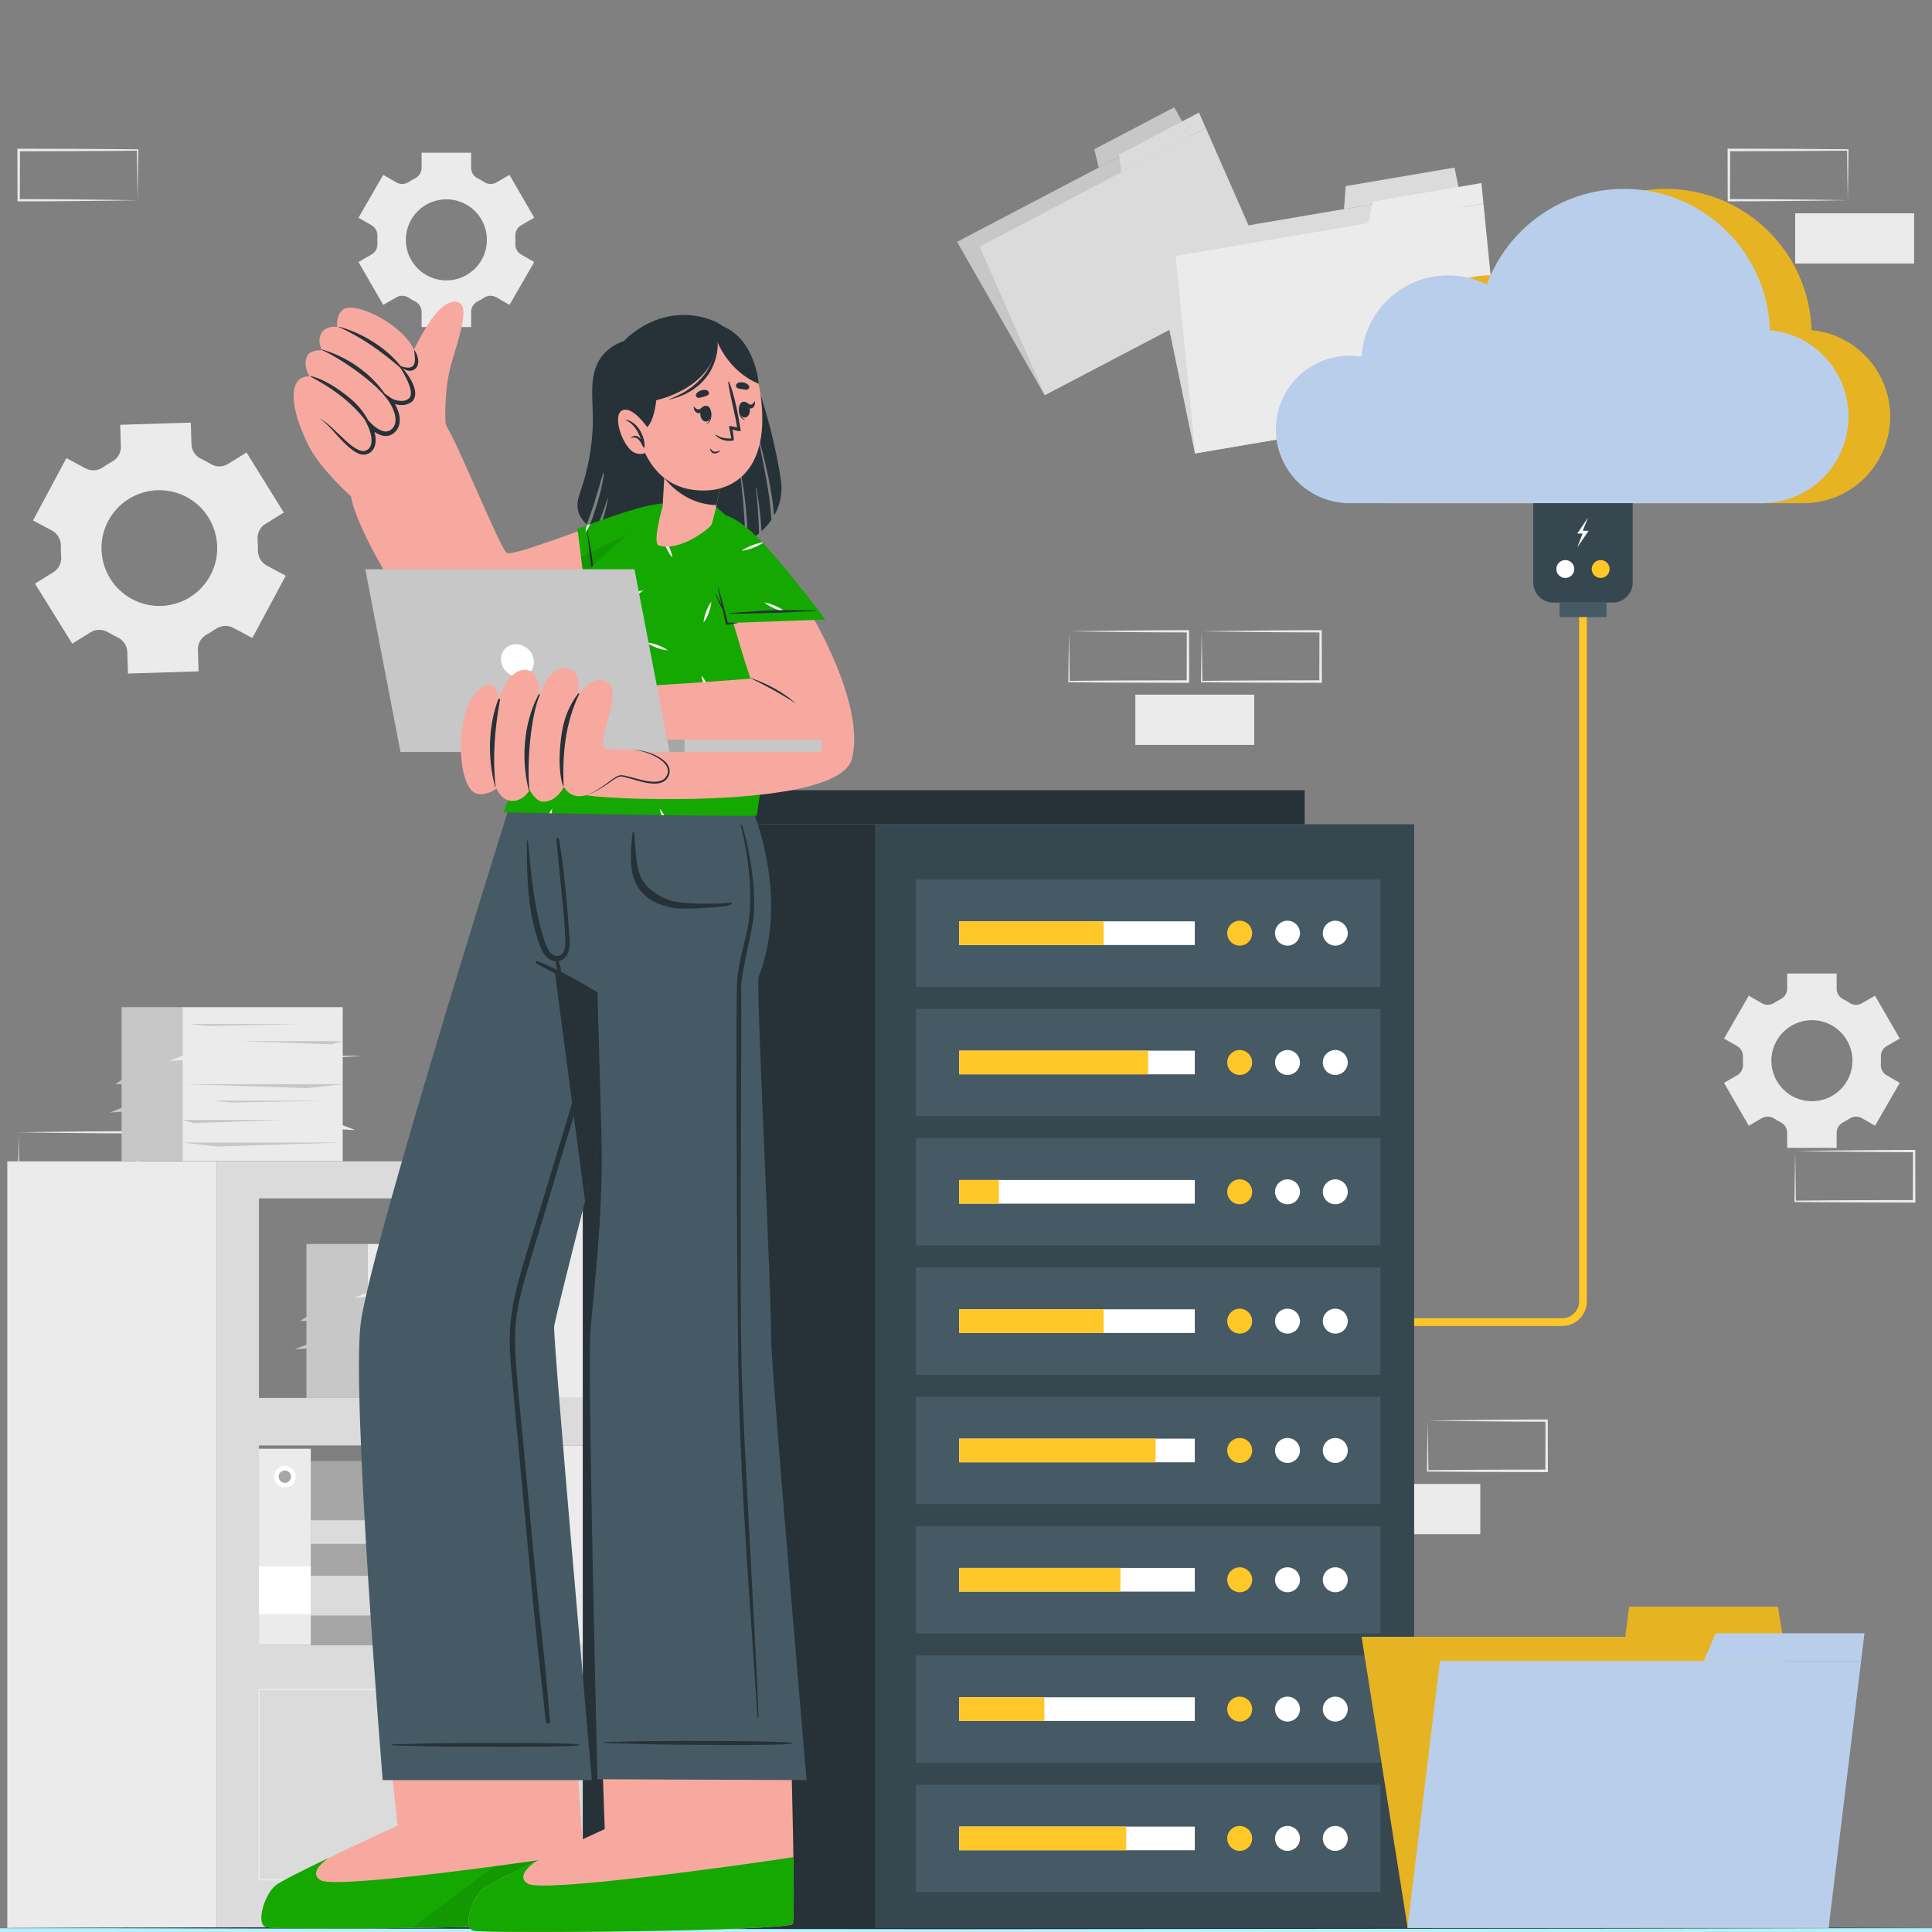 <?xml version="1.0" encoding="utf-8"?>
<!-- Generator: Adobe Illustrator 16.0.0, SVG Export Plug-In . SVG Version: 6.00 Build 0)  -->
<!DOCTYPE svg PUBLIC "-//W3C//DTD SVG 1.1//EN" "http://www.w3.org/Graphics/SVG/1.1/DTD/svg11.dtd">
<svg version="1.1" id="Layer_1" xmlns="http://www.w3.org/2000/svg" xmlns:xlink="http://www.w3.org/1999/xlink" x="0px" y="0px"
	 width="750px" height="750px" viewBox="0 0 750 750" enable-background="new 0 0 750 750" xml:space="preserve">
<rect x="0" y="0" width="750" height="750" fill="#808080" stroke="none"/>
<rect y="748.568" fill="#B3F1FF" width="750" height="1.432"/>
<g>
	<g>
		<path fill="#EBEBEB" d="M7.252,439.554l11.541-0.177l11.54-0.125l11.541-0.096l11.541-0.048l0.444-0.002l0.001,0.447l0.054,19.508
			l0.001,0.501l-0.501-0.002l-23.081-0.063c-7.694-0.005-15.387-0.112-23.081-0.164l-0.276-0.001l0.003-0.271l0.119-9.754
			L7.252,439.554z M7.252,439.554l0.154,9.754l0.119,9.754l-0.273-0.272c7.694-0.052,15.387-0.159,23.081-0.164l23.081-0.063
			l-0.5,0.499l0.054-19.508l0.446,0.445l-11.541-0.048l-11.541-0.096l-11.54-0.125L7.252,439.554z"/>
	</g>
	<rect x="440.739" y="269.667" fill="#EBEBEB" width="46.162" height="19.506"/>
	<g>
		<path fill="#EBEBEB" d="M466.489,245.07l11.54-0.177l11.541-0.125l11.54-0.096l11.541-0.048l0.444-0.002l0.001,0.448l0.054,19.506
			l0.002,0.501l-0.501-0.001l-23.081-0.063c-7.693-0.005-15.388-0.112-23.081-0.164l-0.276-0.002l0.004-0.271l0.119-9.753
			L466.489,245.07z M466.489,245.07l0.153,9.753l0.119,9.753l-0.272-0.273c7.693-0.051,15.388-0.159,23.081-0.164l23.081-0.063
			l-0.499,0.5l0.054-19.506l0.445,0.446l-11.541-0.048l-11.54-0.096l-11.541-0.125L466.489,245.07z"/>
	</g>
	<g>
		<path fill="#EBEBEB" d="M414.989,245.07l11.54-0.177l11.541-0.125l11.54-0.096l11.541-0.048l0.444-0.002l0.001,0.448l0.054,19.506
			l0.002,0.501l-0.501-0.001l-23.081-0.063c-7.693-0.005-15.388-0.112-23.081-0.164l-0.276-0.002l0.004-0.271l0.119-9.753
			L414.989,245.07z M414.989,245.07l0.153,9.753l0.119,9.753l-0.272-0.273c7.693-0.051,15.388-0.159,23.081-0.164l23.081-0.063
			l-0.499,0.5l0.054-19.506l0.445,0.446l-11.541-0.048l-11.54-0.096l-11.541-0.125L414.989,245.07z"/>
	</g>
	<g>
		<path fill="#EBEBEB" d="M717.305,77.715l-11.541,0.177l-11.54,0.125l-11.54,0.096l-11.541,0.048l-0.444,0.002l-0.001-0.448
			l-0.054-19.507l-0.002-0.501l0.501,0.001l23.081,0.063c7.693,0.005,15.388,0.112,23.081,0.164l0.276,0.002l-0.004,0.271
			l-0.119,9.753L717.305,77.715z M717.305,77.715l-0.153-9.753l-0.119-9.753l0.272,0.273c-7.693,0.051-15.388,0.159-23.081,0.164
			l-23.081,0.063l0.499-0.5l-0.054,19.507l-0.445-0.446l11.541,0.048l11.54,0.096l11.54,0.125L717.305,77.715z"/>
	</g>
	<rect x="696.894" y="82.806" fill="#EBEBEB" width="46.161" height="19.506"/>
	<g>
		<path fill="#EBEBEB" d="M53.414,77.736l-11.541,0.177l-11.54,0.125l-11.541,0.096L7.252,78.182l-0.444,0.001l-0.001-0.447
			L6.752,58.23l-0.001-0.501l0.501,0.001l23.081,0.063c7.693,0.005,15.387,0.112,23.081,0.164l0.276,0.002l-0.003,0.271
			l-0.119,9.753L53.414,77.736z M53.414,77.736l-0.154-9.753l-0.119-9.753l0.273,0.273c-7.694,0.051-15.387,0.159-23.081,0.164
			L7.252,58.729l0.5-0.5L7.698,77.736l-0.446-0.446l11.541,0.048l11.541,0.096l11.54,0.125L53.414,77.736z"/>
	</g>
	<rect x="528.485" y="576.071" fill="#EBEBEB" width="46.161" height="19.506"/>
	<g>
		<path fill="#EBEBEB" d="M696.894,446.84l11.54-0.177l11.54-0.125l11.541-0.096l11.54-0.048l0.444-0.002l0.001,0.447l0.054,19.506
			l0.002,0.501l-0.501-0.002l-23.08-0.063c-7.694-0.005-15.388-0.112-23.081-0.164l-0.276-0.001l0.004-0.271l0.119-9.753
			L696.894,446.84z M696.894,446.84l0.153,9.753l0.119,9.753l-0.272-0.272c7.693-0.052,15.387-0.159,23.081-0.164l23.08-0.063
			l-0.499,0.499l0.054-19.506l0.445,0.445l-11.54-0.048l-11.541-0.096l-11.54-0.125L696.894,446.84z"/>
	</g>
	<rect x="153.451" y="673.287" fill="#EBEBEB" width="46.162" height="19.508"/>
	<g>
		<path fill="#EBEBEB" d="M554.235,551.474l11.54-0.177l11.541-0.125l11.54-0.096l11.541-0.048l0.444-0.002l0.001,0.447
			l0.054,19.507l0.002,0.501l-0.501-0.002l-23.081-0.063c-7.693-0.005-15.388-0.112-23.081-0.164l-0.276-0.001l0.004-0.271
			l0.119-9.754L554.235,551.474z M554.235,551.474l0.153,9.753l0.119,9.754l-0.272-0.272c7.693-0.052,15.388-0.159,23.081-0.164
			l23.081-0.063l-0.499,0.499l0.054-19.507l0.445,0.445l-11.541-0.048l-11.54-0.096l-11.541-0.125L554.235,551.474z"/>
	</g>
</g>
<g>
	<path fill="#EBEBEB" d="M35.187,245.438c2.099-1.304,4.727-1.232,6.841,0.044c0.575,0.347,1.162,0.683,1.758,1.001
		c0.604,0.323,1.211,0.63,1.821,0.919c2.225,1.052,3.732,3.193,3.809,5.652l0.261,8.417l27.412-0.851l-0.26-8.473
		c-0.076-2.458,1.301-4.683,3.46-5.861c1.166-0.637,2.301-1.338,3.399-2.098c2.044-1.413,4.677-1.651,6.868-0.477l7.401,3.966
		l12.966-24.177l-7.402-3.968c-2.189-1.175-3.447-3.5-3.401-5.986c0.025-1.336-0.021-2.667-0.133-3.992
		c-0.211-2.451,0.878-4.828,2.969-6.125l7.201-4.469l-14.458-23.307l-7.189,4.455c-2.058,1.275-4.647,1.265-6.714,0.007
		c-0.604-0.366-1.221-0.72-1.85-1.058c-0.63-0.337-1.265-0.657-1.906-0.957c-2.202-1.032-3.647-3.195-3.721-5.625l-0.253-8.423
		l-27.413,0.851l0.266,8.393c0.077,2.419-1.193,4.697-3.32,5.851c-1.277,0.693-2.516,1.462-3.713,2.3
		c-1.976,1.386-4.575,1.503-6.702,0.362l-7.398-3.968L12.82,202.022l7.397,3.968c2.193,1.174,3.451,3.503,3.401,5.992
		c-0.026,1.338,0.017,2.673,0.129,4c0.208,2.455-0.888,4.835-2.982,6.132l-7.181,4.447l14.457,23.306L35.187,245.438z
		 M40.836,204.819c5.307-13.833,22.073-18.896,34.147-10.306c8.219,5.848,11.507,16.789,7.89,26.205
		c-5.313,13.832-22.036,18.879-34.114,10.294C40.538,225.169,37.224,214.237,40.836,204.819z"/>
	<path fill="#EBEBEB" d="M737.488,403.171l-9.604-16.643l-5.092,2.943c-1.498,0.866-3.34,0.781-4.79-0.162
		c-0.801-0.524-1.631-1.003-2.487-1.438c-1.537-0.781-2.528-2.334-2.528-4.061v-5.88H693.77v5.88c0,1.727-0.989,3.279-2.526,4.061
		c-0.858,0.436-1.688,0.914-2.489,1.438c-1.448,0.943-3.29,1.028-4.789,0.162l-5.093-2.943l-9.604,16.643l5.117,2.944
		c1.5,0.863,2.326,2.512,2.237,4.239c-0.023,0.47-0.036,0.941-0.036,1.415c0,0.473,0.013,0.944,0.036,1.413
		c0.089,1.721-0.732,3.358-2.224,4.222l-5.131,2.964l9.604,16.641l5.106-2.945c1.5-0.863,3.342-0.778,4.791,0.169
		c0.797,0.521,1.624,1.001,2.477,1.435c1.536,0.783,2.523,2.334,2.523,4.059v5.882h19.218v-5.882c0-1.725,0.987-3.275,2.523-4.059
		c0.853-0.434,1.68-0.914,2.477-1.435c1.449-0.947,3.292-1.032,4.791-0.169l5.106,2.945l9.604-16.641l-5.109-2.949
		c-1.494-0.861-2.316-2.502-2.229-4.225c0.023-0.472,0.035-0.946,0.035-1.425c0-0.474-0.012-0.945-0.035-1.415
		c-0.089-1.729,0.737-3.376,2.236-4.24L737.488,403.171z M719.118,411.77c0,8.69-7.041,15.729-15.732,15.729
		c-8.69,0-15.747-7.039-15.747-15.729c0-8.692,7.057-15.746,15.747-15.746C712.077,396.023,719.118,403.077,719.118,411.77z"/>
	<path fill="#EBEBEB" d="M207.389,84.519l-9.604-16.642l-5.092,2.942c-1.498,0.866-3.342,0.782-4.791-0.162
		c-0.8-0.523-1.631-1.003-2.489-1.438c-1.537-0.782-2.526-2.335-2.526-4.06v-5.882h-19.22v5.882c0,1.725-0.987,3.278-2.526,4.06
		c-0.858,0.436-1.687,0.916-2.489,1.438c-1.447,0.944-3.291,1.027-4.787,0.162l-5.094-2.942l-9.603,16.642l5.116,2.946
		c1.501,0.864,2.325,2.509,2.237,4.238c-0.024,0.47-0.034,0.941-0.034,1.415s0.01,0.945,0.034,1.414
		c0.088,1.721-0.732,3.358-2.223,4.221l-5.129,2.964l9.603,16.643l5.107-2.945c1.498-0.865,3.34-0.78,4.791,0.167
		c0.796,0.521,1.624,1.001,2.475,1.435c1.536,0.783,2.523,2.334,2.523,4.059v5.882h19.22v-5.882c0-1.725,0.987-3.275,2.523-4.059
		c0.853-0.434,1.679-0.914,2.476-1.435c1.45-0.947,3.292-1.032,4.79-0.167l5.109,2.945l9.604-16.643l-5.111-2.949
		c-1.495-0.861-2.315-2.502-2.229-4.225c0.024-0.471,0.036-0.946,0.036-1.425c0-0.473-0.012-0.945-0.036-1.415
		c-0.088-1.729,0.737-3.375,2.235-4.241L207.389,84.519z M189.017,93.118c0,8.69-7.04,15.731-15.73,15.731
		c-8.692,0-15.747-7.041-15.747-15.731c0-8.691,7.055-15.746,15.747-15.746C181.978,77.372,189.017,84.426,189.017,93.118z"/>
</g>
<g>
	<path fill="#DBDBDB" d="M84.182,450.832v297.583h179.893V450.832H84.182z M100.515,561.122H247.74v77.469H100.515V561.122z
		 M100.515,465.21H247.74v77.467H100.515V465.21z"/>
	<rect x="2.834" y="450.832" fill="#EBEBEB" width="81.341" height="297.576"/>
	<rect x="212.751" y="465.203" fill="#EBEBEB" width="34.987" height="77.464"/>
	<g>
		
			<rect x="100.514" y="655.877" fill="none" stroke="#EBEBEB" stroke-width="0.5" stroke-miterlimit="10" width="146.306" height="73.857"/>
		<g>
			<rect x="159.137" y="676.654" fill="#EBEBEB" width="29.06" height="10.621"/>
		</g>
	</g>
	<rect x="212.751" y="561.131" fill="#EBEBEB" width="34.987" height="77.464"/>
	<g>
		<rect x="120.653" y="567.173" fill="#A6A6A6" width="24.613" height="71.418"/>
		<rect x="120.653" y="611.714" fill="#DBDBDB" width="24.613" height="15.41"/>
		<rect x="120.653" y="590.172" fill="#DBDBDB" width="24.613" height="9.142"/>
	</g>
	<g>
		<rect x="70.835" y="390.984" fill="#EBEBEB" width="62.201" height="59.772"/>
		<rect x="47.196" y="390.984" fill="#C7C7C7" width="23.639" height="59.772"/>
		<polygon fill="#C7C7C7" points="133.036,420.87 70.835,420.87 119.413,422.409 		"/>
		<polygon fill="#C7C7C7" points="70.835,443.535 133.036,443.535 84.458,445.073 		"/>
		<polygon fill="#C7C7C7" points="133.036,404.163 93.637,404.163 128.661,405.419 		"/>
		<polygon fill="#C7C7C7" points="70.835,434.736 110.234,434.736 75.21,435.992 		"/>
		<polygon fill="#C7C7C7" points="118.116,397.512 73.676,397.512 81.083,398.265 		"/>
		<polygon fill="#C7C7C7" points="126.991,427.279 82.552,427.279 89.958,428.032 		"/>
		<polygon fill="#EBEBEB" points="99.662,409.855 70.835,409.855 65.685,411.863 		"/>
		<polygon fill="#EBEBEB" points="140.979,409.855 112.151,409.855 107.001,411.863 		"/>
		<polygon fill="#EBEBEB" points="103.988,436.72 132.814,436.72 137.966,438.729 		"/>
		<polygon fill="#C7C7C7" points="70.835,429.896 47.686,429.896 42.536,431.905 		"/>
		<polygon fill="#C7C7C7" points="62.755,420.87 44.803,420.87 47.196,419.229 		"/>
	</g>
	<g>
		<rect x="142.608" y="482.905" fill="#EBEBEB" width="62.202" height="59.771"/>
		<rect x="118.969" y="482.905" fill="#C7C7C7" width="23.64" height="59.771"/>
		<polygon fill="#C7C7C7" points="204.81,512.792 142.608,512.792 191.186,514.329 		"/>
		<polygon fill="#C7C7C7" points="142.608,535.457 204.81,535.457 156.232,536.994 		"/>
		<polygon fill="#C7C7C7" points="204.81,496.085 165.41,496.085 200.435,497.341 		"/>
		<polygon fill="#C7C7C7" points="142.608,526.658 182.008,526.658 146.985,527.912 		"/>
		<polygon fill="#C7C7C7" points="189.889,489.432 145.45,489.432 152.856,490.185 		"/>
		<polygon fill="#C7C7C7" points="198.765,519.199 154.326,519.199 161.731,519.954 		"/>
		<polygon fill="#EBEBEB" points="171.435,501.775 142.608,501.775 137.458,503.784 		"/>
		<polygon fill="#EBEBEB" points="212.751,501.775 183.925,501.775 178.775,503.784 		"/>
		<polygon fill="#EBEBEB" points="175.762,528.64 204.588,528.64 209.74,530.648 		"/>
		<polygon fill="#C7C7C7" points="142.608,521.818 119.459,521.818 114.31,523.827 		"/>
		<polygon fill="#C7C7C7" points="134.529,512.792 116.577,512.792 118.969,511.149 		"/>
	</g>
	<g>
		<rect x="100.514" y="562.401" fill="#EBEBEB" width="20.139" height="76.189"/>
		<g>
			<circle fill="#FFFFFF" cx="110.582" cy="573.237" r="4.193"/>
			<circle fill="#A6A6A6" cx="110.582" cy="573.238" r="2.398"/>
		</g>
		<rect x="100.514" y="608.052" fill="#FFFFFF" width="20.139" height="18.539"/>
	</g>
	<g>
		<rect x="145.266" y="622.864" fill="#C7C7C7" width="76.19" height="15.837"/>
		<g>
			<circle fill="#FFFFFF" cx="156.103" cy="630.784" r="4.193"/>
			<path fill="#A6A6A6" d="M158.5,630.784c0-1.325-1.073-2.399-2.397-2.399s-2.397,1.074-2.397,2.399
				c0,1.322,1.073,2.396,2.397,2.396S158.5,632.106,158.5,630.784z"/>
		</g>
		<rect x="190.917" y="622.864" fill="#FFFFFF" width="18.539" height="15.837"/>
	</g>
</g>
<g>
	<g>
		<g>
			<g>
				<g>
					<polygon fill="#C7C7C7" points="405.527,153.421 493.311,107.384 459.328,47.837 371.544,93.874 					"/>
					<polygon fill="#C7C7C7" points="424.791,57.936 455.808,41.67 459.328,47.837 426.529,65.038 					"/>
				</g>
			</g>
		</g>
		<g>
			<g>
				<g>
					<polygon fill="#DBDBDB" points="405.619,153.374 493.402,107.336 468.073,49.669 380.291,95.706 					"/>
					<polygon fill="#DBDBDB" points="434.434,59.964 465.451,43.697 468.073,49.669 435.274,66.87 					"/>
				</g>
			</g>
		</g>
	</g>
	<g>
		<g>
			<g>
				<g>
					<polygon fill="#DBDBDB" points="463.882,176.027 583.402,155.677 566.396,73.558 446.873,93.908 					"/>
					<polygon fill="#DBDBDB" points="522.402,72.244 564.634,65.053 566.396,73.558 521.738,81.161 					"/>
				</g>
			</g>
		</g>
		<g>
			<g>
				<g>
					<polygon fill="#EBEBEB" points="464.006,176.005 583.528,155.654 575.876,78.997 456.354,99.347 					"/>
					<polygon fill="#EBEBEB" points="532.852,78.249 575.083,71.058 575.876,78.997 531.219,86.601 					"/>
				</g>
			</g>
		</g>
	</g>
</g>
<g>
	<path fill="#263238" d="M2.834,748.415c0,0,46.54-0.107,116.35-0.269c69.81-0.063,162.89-0.146,255.969-0.23
		c93.08,0.084,186.16,0.167,255.97,0.229c69.81,0.162,116.35,0.27,116.35,0.27s-46.54,0.107-116.35,0.27
		c-69.81,0.063-162.89,0.146-255.97,0.229c-93.08-0.084-186.159-0.168-255.969-0.23C49.375,748.522,2.834,748.415,2.834,748.415z"/>
</g>
<g>
	<g>
		<g>
			<path fill="#FFC727" d="M511.446,166.713c0,15.093,11.678,27.454,26.503,28.55v0.08h162.151
				c18.588,0,33.649-15.063,33.649-33.649c0-17.526-13.393-31.937-30.505-33.509c-0.969-30.456-25.96-54.86-56.655-54.86
				c-24.437,0-45.265,15.458-53.226,37.13c-4.528-2.286-9.628-3.56-15.045-3.56c-17.891,0-32.522,13.949-33.587,31.569
				c-1.51-0.252-3.067-0.381-4.655-0.381C524.269,138.083,511.446,150.905,511.446,166.713z"/>
			<path opacity="0.1" d="M511.446,166.713c0,15.093,11.678,27.454,26.503,28.55v0.08h162.151c18.588,0,33.649-15.063,33.649-33.649
				c0-17.526-13.393-31.937-30.505-33.509c-0.969-30.456-25.96-54.86-56.655-54.86c-24.437,0-45.265,15.458-53.226,37.13
				c-4.528-2.286-9.628-3.56-15.045-3.56c-17.891,0-32.522,13.949-33.587,31.569c-1.51-0.252-3.067-0.381-4.655-0.381
				C524.269,138.083,511.446,150.905,511.446,166.713z"/>
		</g>
		<path fill="#B9CEEB" d="M495.278,166.713c0,15.093,11.679,27.454,26.501,28.55v0.08h162.152c18.588,0,33.65-15.063,33.65-33.649
			c0-17.526-13.395-31.937-30.505-33.509c-0.969-30.456-25.961-54.86-56.657-54.86c-24.434,0-45.264,15.458-53.225,37.13
			c-4.526-2.286-9.627-3.56-15.044-3.56c-17.891,0-32.523,13.949-33.588,31.569c-1.509-0.252-3.066-0.381-4.654-0.381
			C508.101,138.083,495.278,150.905,495.278,166.713z"/>
	</g>
	<g>
		<path fill="#37474F" d="M626.03,233.927h-23.032c-4.295,0-7.776-3.48-7.776-7.777v-30.806h38.585v30.806
			C633.807,230.447,630.325,233.927,626.03,233.927z"/>
		<rect x="605.4" y="233.927" fill="#455A64" width="18.228" height="5.636"/>
		<circle fill="#FFFFFF" cx="607.655" cy="220.89" r="3.478"/>
		<circle fill="#FFC727" cx="621.374" cy="220.89" r="3.478"/>
		<polygon fill="#FFFFFF" points="616.473,200.926 612.304,207.121 614.368,207.121 612.304,212.483 616.725,206.035 
			614.427,206.035 		"/>
	</g>
	<path fill="none" stroke="#FFC727" stroke-width="3" stroke-miterlimit="10" d="M614.515,239.563v265.606
		c0,4.456-3.614,8.069-8.069,8.069h-60.4"/>
</g>
<g>
	<rect x="226.229" y="319.97" fill="#263238" width="113.625" height="428.445"/>
	<g>
		<rect x="339.854" y="319.97" fill="#37474F" width="209.112" height="428.445"/>
	</g>
	<g>
		<rect x="355.534" y="692.846" fill="#37474F" width="180.367" height="41.654"/>
		<g>
			<rect x="363.126" y="699.727" fill="#455A64" width="102.667" height="3.516"/>
			<rect x="363.126" y="705.821" fill="#455A64" width="102.667" height="3.516"/>
			<rect x="363.126" y="711.916" fill="#455A64" width="102.667" height="3.516"/>
			<rect x="363.126" y="718.011" fill="#455A64" width="102.667" height="3.516"/>
			<rect x="363.126" y="724.105" fill="#455A64" width="102.667" height="3.515"/>
		</g>
		<g>
			<circle fill="#FFC727" cx="481.023" cy="703.213" r="3.487"/>
			<circle fill="#FFC727" cx="492.518" cy="703.213" r="3.486"/>
			<circle fill="#FFC727" cx="504.012" cy="703.213" r="3.486"/>
			<circle fill="#EBEBEB" cx="515.506" cy="703.213" r="3.487"/>
			<circle fill="#FFC727" cx="527" cy="703.213" r="3.487"/>
			<circle fill="#EBEBEB" cx="481.023" cy="713.673" r="3.487"/>
			<circle fill="#FFC727" cx="492.518" cy="713.673" r="3.486"/>
			<circle fill="#FFC727" cx="504.012" cy="713.673" r="3.486"/>
			<circle fill="#EBEBEB" cx="515.506" cy="713.673" r="3.487"/>
			<circle fill="#EBEBEB" cx="527" cy="713.673" r="3.487"/>
			<circle fill="#FFC727" cx="481.023" cy="724.134" r="3.487"/>
			<circle fill="#EBEBEB" cx="492.518" cy="724.134" r="3.486"/>
			<circle fill="#FFC727" cx="504.012" cy="724.134" r="3.486"/>
			<circle fill="#FFC727" cx="515.506" cy="724.134" r="3.487"/>
			<circle fill="#FFC727" cx="527" cy="724.134" r="3.487"/>
		</g>
		<rect x="470.923" y="699.727" fill="#263238" width="2.009" height="27.894"/>
	</g>
	<g>
		<rect x="355.534" y="642.645" fill="#37474F" width="180.367" height="41.653"/>
		<g>
			<rect x="363.126" y="649.523" fill="#455A64" width="102.667" height="3.516"/>
			<rect x="363.126" y="655.618" fill="#455A64" width="102.667" height="3.516"/>
			<rect x="363.126" y="661.713" fill="#455A64" width="102.667" height="3.516"/>
			<rect x="363.126" y="667.808" fill="#455A64" width="102.667" height="3.515"/>
			<rect x="363.126" y="673.901" fill="#455A64" width="102.667" height="3.516"/>
		</g>
		<g>
			<circle fill="#EBEBEB" cx="481.023" cy="653.01" r="3.487"/>
			<circle fill="#FFC727" cx="492.518" cy="653.01" r="3.486"/>
			<circle fill="#FFC727" cx="504.012" cy="653.01" r="3.486"/>
			<circle fill="#EBEBEB" cx="515.506" cy="653.01" r="3.487"/>
			<circle fill="#FFC727" cx="527" cy="653.01" r="3.487"/>
			<circle fill="#FFC727" cx="481.023" cy="663.472" r="3.487"/>
			<circle fill="#FFC727" cx="492.518" cy="663.472" r="3.486"/>
			<circle fill="#EBEBEB" cx="504.012" cy="663.472" r="3.486"/>
			<circle fill="#EBEBEB" cx="515.506" cy="663.472" r="3.487"/>
			<circle fill="#FFC727" cx="527" cy="663.472" r="3.487"/>
			<circle fill="#FFC727" cx="481.023" cy="673.931" r="3.487"/>
			<circle fill="#EBEBEB" cx="492.518" cy="673.931" r="3.486"/>
			<circle fill="#FFC727" cx="504.012" cy="673.931" r="3.486"/>
			<circle fill="#FFC727" cx="515.506" cy="673.931" r="3.487"/>
			<circle fill="#EBEBEB" cx="527" cy="673.931" r="3.487"/>
		</g>
		<rect x="470.923" y="649.523" fill="#263238" width="2.009" height="27.894"/>
	</g>
	<g>
		<rect x="355.534" y="592.441" fill="#37474F" width="180.367" height="41.653"/>
		<g>
			<rect x="363.126" y="599.322" fill="#455A64" width="102.667" height="3.516"/>
			<rect x="363.126" y="605.415" fill="#455A64" width="102.667" height="3.517"/>
			<rect x="363.126" y="611.512" fill="#455A64" width="102.667" height="3.515"/>
			<rect x="363.126" y="617.604" fill="#455A64" width="102.667" height="3.517"/>
			<rect x="363.126" y="623.698" fill="#455A64" width="102.667" height="3.516"/>
		</g>
		<g>
			<circle fill="#EBEBEB" cx="481.023" cy="602.809" r="3.487"/>
			<circle fill="#FFC727" cx="492.518" cy="602.809" r="3.486"/>
			<circle fill="#EBEBEB" cx="504.012" cy="602.809" r="3.486"/>
			<circle fill="#FFC727" cx="515.506" cy="602.809" r="3.487"/>
			<circle fill="#FFC727" cx="527" cy="602.809" r="3.487"/>
			<circle fill="#FFC727" cx="481.023" cy="613.269" r="3.487"/>
			<circle fill="#EBEBEB" cx="492.518" cy="613.269" r="3.486"/>
			<circle fill="#EBEBEB" cx="504.012" cy="613.269" r="3.486"/>
			<circle fill="#FFC727" cx="515.506" cy="613.269" r="3.487"/>
			<circle fill="#EBEBEB" cx="527" cy="613.269" r="3.487"/>
			<circle fill="#EBEBEB" cx="481.023" cy="623.728" r="3.487"/>
			<circle fill="#FFC727" cx="492.518" cy="623.728" r="3.486"/>
			<circle fill="#FFC727" cx="504.012" cy="623.728" r="3.486"/>
			<circle fill="#EBEBEB" cx="515.506" cy="623.728" r="3.487"/>
			<circle fill="#FFC727" cx="527" cy="623.728" r="3.487"/>
		</g>
		<rect x="470.923" y="599.322" fill="#263238" width="2.009" height="27.892"/>
	</g>
	<g>
		<rect x="355.534" y="542.238" fill="#37474F" width="180.367" height="41.653"/>
		<g>
			<rect x="363.126" y="549.119" fill="#455A64" width="102.667" height="3.516"/>
			<rect x="363.126" y="555.214" fill="#455A64" width="102.667" height="3.515"/>
			<rect x="363.126" y="561.308" fill="#455A64" width="102.667" height="3.516"/>
			<rect x="363.126" y="567.402" fill="#455A64" width="102.667" height="3.516"/>
			<rect x="363.126" y="573.497" fill="#455A64" width="102.667" height="3.516"/>
		</g>
		<g>
			<circle fill="#FFC727" cx="481.023" cy="552.605" r="3.487"/>
			<circle fill="#FFC727" cx="492.518" cy="552.605" r="3.486"/>
			<circle fill="#FFC727" cx="504.012" cy="552.605" r="3.486"/>
			<circle fill="#FFC727" cx="515.506" cy="552.605" r="3.487"/>
			<circle fill="#EBEBEB" cx="527" cy="552.605" r="3.487"/>
			<circle fill="#EBEBEB" cx="481.023" cy="563.066" r="3.487"/>
			<circle fill="#EBEBEB" cx="492.518" cy="563.066" r="3.486"/>
			<circle fill="#FFC727" cx="504.012" cy="563.066" r="3.486"/>
			<circle fill="#EBEBEB" cx="515.506" cy="563.066" r="3.487"/>
			<circle fill="#FFC727" cx="527" cy="563.066" r="3.487"/>
			<circle fill="#FFC727" cx="481.023" cy="573.526" r="3.487"/>
			<circle fill="#FFC727" cx="492.518" cy="573.526" r="3.486"/>
			<circle fill="#EBEBEB" cx="504.012" cy="573.526" r="3.486"/>
			<circle fill="#FFC727" cx="515.506" cy="573.526" r="3.487"/>
			<circle fill="#EBEBEB" cx="527" cy="573.526" r="3.487"/>
		</g>
		<rect x="470.923" y="549.119" fill="#263238" width="2.009" height="27.894"/>
	</g>
	<g>
		<rect x="355.534" y="492.036" fill="#37474F" width="180.367" height="41.654"/>
		<g>
			<rect x="363.126" y="498.916" fill="#455A64" width="102.667" height="3.517"/>
			<rect x="363.126" y="505.011" fill="#455A64" width="102.667" height="3.515"/>
			<rect x="363.126" y="511.104" fill="#455A64" width="102.667" height="3.516"/>
			<rect x="363.126" y="517.199" fill="#455A64" width="102.667" height="3.516"/>
			<rect x="363.126" y="523.294" fill="#455A64" width="102.667" height="3.516"/>
		</g>
		<g>
			<circle fill="#FFC727" cx="481.023" cy="502.402" r="3.487"/>
			<circle fill="#FFC727" cx="492.518" cy="502.402" r="3.486"/>
			<circle fill="#FFC727" cx="504.012" cy="502.402" r="3.486"/>
			<circle fill="#FFC727" cx="515.506" cy="502.402" r="3.487"/>
			<circle fill="#EBEBEB" cx="527" cy="502.402" r="3.487"/>
			<circle fill="#EBEBEB" cx="481.023" cy="512.863" r="3.487"/>
			<circle fill="#FFC727" cx="492.518" cy="512.863" r="3.486"/>
			<circle fill="#FFC727" cx="504.012" cy="512.863" r="3.486"/>
			<circle fill="#EBEBEB" cx="515.506" cy="512.863" r="3.487"/>
			<circle fill="#FFC727" cx="527" cy="512.863" r="3.487"/>
			<circle fill="#EBEBEB" cx="481.023" cy="523.323" r="3.487"/>
			<circle fill="#EBEBEB" cx="492.518" cy="523.323" r="3.486"/>
			<circle fill="#FFC727" cx="504.012" cy="523.323" r="3.486"/>
			<circle fill="#FFC727" cx="515.506" cy="523.323" r="3.487"/>
			<circle fill="#EBEBEB" cx="527" cy="523.323" r="3.487"/>
		</g>
		<rect x="470.923" y="498.916" fill="#263238" width="2.009" height="27.894"/>
	</g>
	<g>
		<rect x="355.534" y="441.833" fill="#37474F" width="180.367" height="41.654"/>
		<g>
			<rect x="363.126" y="448.714" fill="#455A64" width="102.667" height="3.516"/>
			<rect x="363.126" y="454.809" fill="#455A64" width="102.667" height="3.516"/>
			<rect x="363.126" y="460.903" fill="#455A64" width="102.667" height="3.516"/>
			<rect x="363.126" y="466.998" fill="#455A64" width="102.667" height="3.516"/>
			<rect x="363.126" y="473.093" fill="#455A64" width="102.667" height="3.515"/>
		</g>
		<g>
			<circle fill="#EBEBEB" cx="481.023" cy="452.201" r="3.487"/>
			<circle fill="#FFC727" cx="492.518" cy="452.201" r="3.486"/>
			<circle fill="#FFC727" cx="504.012" cy="452.201" r="3.486"/>
			<circle fill="#EBEBEB" cx="515.506" cy="452.201" r="3.487"/>
			<circle fill="#FFC727" cx="527" cy="452.201" r="3.487"/>
			<circle fill="#FFC727" cx="481.023" cy="462.66" r="3.487"/>
			<circle fill="#EBEBEB" cx="492.518" cy="462.66" r="3.486"/>
			<circle fill="#FFC727" cx="504.012" cy="462.66" r="3.486"/>
			<circle fill="#FFC727" cx="515.506" cy="462.66" r="3.487"/>
			<circle fill="#EBEBEB" cx="527" cy="462.66" r="3.487"/>
			<circle fill="#FFC727" cx="481.023" cy="473.121" r="3.487"/>
			<circle fill="#FFC727" cx="492.518" cy="473.121" r="3.486"/>
			<circle fill="#EBEBEB" cx="504.012" cy="473.121" r="3.486"/>
			<circle fill="#EBEBEB" cx="515.506" cy="473.121" r="3.487"/>
			<circle fill="#FFC727" cx="527" cy="473.121" r="3.487"/>
		</g>
		<rect x="470.923" y="448.714" fill="#263238" width="2.009" height="27.894"/>
	</g>
	<g>
		<rect x="355.534" y="341.429" fill="#455A64" width="180.367" height="41.653"/>
		<g>
			<rect x="372.354" y="357.663" fill="#FFFFFF" width="91.466" height="9.186"/>
			<rect x="372.354" y="357.663" fill="#FFC727" width="56.08" height="9.186"/>
		</g>
		<g>
			<circle fill="#FFC727" cx="481.252" cy="362.255" r="4.841"/>
			<circle fill="#FFFFFF" cx="499.804" cy="362.255" r="4.842"/>
			<circle fill="#FFFFFF" cx="518.354" cy="362.255" r="4.841"/>
		</g>
	</g>
	<g>
		<rect x="355.534" y="391.632" fill="#455A64" width="180.367" height="41.653"/>
		<g>
			<rect x="372.354" y="407.865" fill="#FFFFFF" width="91.466" height="9.185"/>
			<rect x="372.354" y="407.865" fill="#FFC727" width="73.362" height="9.185"/>
		</g>
		<g>
			<circle fill="#FFC727" cx="481.252" cy="412.459" r="4.841"/>
			<circle fill="#FFFFFF" cx="499.804" cy="412.459" r="4.842"/>
			<circle fill="#FFFFFF" cx="518.354" cy="412.459" r="4.841"/>
		</g>
	</g>
	<g>
		<rect x="355.534" y="441.833" fill="#455A64" width="180.367" height="41.654"/>
		<g>
			<rect x="372.354" y="458.067" fill="#FFFFFF" width="91.466" height="9.186"/>
			<rect x="372.354" y="458.067" fill="#FFC727" width="15.429" height="9.186"/>
		</g>
		<g>
			<circle fill="#FFC727" cx="481.252" cy="462.66" r="4.841"/>
			<circle fill="#FFFFFF" cx="499.804" cy="462.66" r="4.842"/>
			<circle fill="#FFFFFF" cx="518.354" cy="462.66" r="4.841"/>
		</g>
	</g>
	<g>
		<rect x="355.534" y="492.036" fill="#455A64" width="180.367" height="41.654"/>
		<g>
			<rect x="372.354" y="508.271" fill="#FFFFFF" width="91.466" height="9.186"/>
			<rect x="372.354" y="508.271" fill="#FFC727" width="56.08" height="9.186"/>
		</g>
		<g>
			<circle fill="#FFC727" cx="481.252" cy="512.863" r="4.841"/>
			<circle fill="#FFFFFF" cx="499.804" cy="512.863" r="4.842"/>
			<circle fill="#FFFFFF" cx="518.354" cy="512.863" r="4.841"/>
		</g>
	</g>
	<g>
		<rect x="355.534" y="542.238" fill="#455A64" width="180.367" height="41.653"/>
		<g>
			<rect x="372.354" y="558.474" fill="#FFFFFF" width="91.466" height="9.185"/>
			<rect x="372.354" y="558.474" fill="#FFC727" width="76.234" height="9.185"/>
		</g>
		<g>
			<circle fill="#FFC727" cx="481.252" cy="563.064" r="4.841"/>
			<circle fill="#FFFFFF" cx="499.804" cy="563.064" r="4.842"/>
			<circle fill="#FFFFFF" cx="518.354" cy="563.064" r="4.841"/>
		</g>
	</g>
	<g>
		<rect x="355.534" y="592.441" fill="#455A64" width="180.367" height="41.653"/>
		<g>
			<rect x="372.354" y="608.675" fill="#FFFFFF" width="91.466" height="9.187"/>
			<rect x="372.354" y="608.675" fill="#FFC727" width="62.604" height="9.187"/>
		</g>
		<g>
			<circle fill="#FFC727" cx="481.252" cy="613.269" r="4.841"/>
			<circle fill="#FFFFFF" cx="499.804" cy="613.269" r="4.842"/>
			<circle fill="#FFFFFF" cx="518.354" cy="613.269" r="4.841"/>
		</g>
	</g>
	<g>
		<rect x="355.534" y="642.645" fill="#455A64" width="180.367" height="41.652"/>
		<g>
			<rect x="372.354" y="658.878" fill="#FFFFFF" width="91.466" height="9.185"/>
			<rect x="372.354" y="658.878" fill="#FFC727" width="33.061" height="9.185"/>
		</g>
		<g>
			<circle fill="#FFC727" cx="481.252" cy="663.472" r="4.841"/>
			<circle fill="#FFFFFF" cx="499.804" cy="663.472" r="4.842"/>
			<circle fill="#FFFFFF" cx="518.354" cy="663.472" r="4.841"/>
		</g>
	</g>
	<g>
		<rect x="355.534" y="692.846" fill="#455A64" width="180.367" height="41.654"/>
		<g>
			<rect x="372.354" y="709.08" fill="#FFFFFF" width="91.466" height="9.186"/>
			<rect x="372.354" y="709.08" fill="#FFC727" width="64.837" height="9.186"/>
		</g>
		<g>
			<circle fill="#FFC727" cx="481.252" cy="713.673" r="4.841"/>
			<circle fill="#FFFFFF" cx="499.804" cy="713.673" r="4.842"/>
			<circle fill="#FFFFFF" cx="518.354" cy="713.673" r="4.841"/>
		</g>
	</g>
	<g>
		<rect x="268.722" y="306.761" fill="#263238" width="237.752" height="13.209"/>
	</g>
</g>
<g>
	<g>
		<g>
			<g>
				<polygon fill="#FFC727" points="546.457,748.415 709.947,748.415 692.048,635.404 528.559,635.404 				"/>
				<polygon fill="#FFC727" points="632.428,623.698 690.194,623.698 692.048,635.404 630.963,635.404 				"/>
			</g>
			<g opacity="0.1">
				<polygon points="546.457,748.415 709.947,748.415 692.048,635.404 528.559,635.404 				"/>
				<polygon points="632.428,623.698 690.194,623.698 692.048,635.404 630.963,635.404 				"/>
			</g>
		</g>
	</g>
	<g>
		<g>
			<g>
				<polygon fill="#B9CEEB" points="546.379,748.415 709.869,748.415 722.479,644.779 558.988,644.779 				"/>
				<polygon fill="#B9CEEB" points="666.019,634.047 723.784,634.047 722.479,644.779 661.394,644.779 				"/>
			</g>
		</g>
	</g>
</g>
<g>
	<g>
		<g>
			<g>
				<g>
					<path fill="#F7A9A0" d="M103.21,748.1c3.951,1.291,119.776,0.24,124.041-2.527c1.64-1.025-6.906-110.832-6.906-110.832
						l-73.7,0.48l7.674,73.475c0,0-42.978,19.706-47.35,23.244C102.635,735.465,99.259,746.827,103.21,748.1z"/>
					<path fill="#14A800" d="M103.21,748.102c3.944,1.284,119.78,0.235,124.039-2.536c0.516-0.313,0.807-11.447-0.851-25.974
						c-21.042,3.257-96.137,13.825-101.929,10.318c-4.038-2.443-0.392-6.137,2.976-8.61c-9.629,4.648-18.616,9.126-20.48,10.645
						C102.629,735.467,99.264,746.833,103.21,748.102z"/>
					<path opacity="0.1" fill="#020100" d="M159.865,748.415c31.644-0.401,65.14-1.388,67.391-2.854
						c0.502-0.302,0.803-11.44-0.865-25.976c-6.997,1.086-19.964,2.976-34.378,4.886L159.865,748.415z"/>
				</g>
				<g>
					<path fill="#455A64" d="M148.568,691.033h81.2c0,0-15.286-172.895-14.647-176.205c0.811-4.244,5.604-23.44,11.988-48.518
						c1.999-7.849,4.155-16.265,6.397-24.991c6.054-23.595,12.729-49.381,18.542-71.818c8.726-33.615,15.539-59.73,15.539-59.73
						h-68.817c0,0-8.021,25.423-18.127,58.504c-16.472,53.761-38.48,127.751-40.653,145.741
						C136.473,543.062,148.568,691.033,148.568,691.033z"/>
					<g>
						<g>
							<path fill="#263238" d="M152.166,677.179c12.402-0.259,8.837-0.359,21.241-0.479c6.07-0.06,45.957-0.406,51.626,0.533
								c0.126,0.021,0.126,0.231,0,0.252c-5.672,0.939-45.556,0.593-51.626,0.534c-12.404-0.12-8.839-0.221-21.241-0.479
								C151.932,677.536,151.932,677.184,152.166,677.179z"/>
						</g>
						<path fill="#263238" d="M199.842,503.236c2.664-11.739,6.641-23.241,10.104-34.763c7.038-23.411,14.133-46.805,21.243-70.194
							c3.553-11.695,7.112-23.389,10.709-35.07c1.816-5.899,3.628-11.799,5.477-17.688c1.808-5.763,3.864-11.478,5.494-17.292
							c0.664-2.365,1.026-1.066,0.177,1.939c-1.712,6.055-3.403,12.119-5.17,18.159c-3.497,11.964-7.021,23.922-10.558,35.875
							c-7.04,23.789-14.174,47.552-21.302,71.314c-3.574,11.914-7.172,23.82-10.749,35.733c-1.709,5.692-3.383,11.418-4.391,17.286
							c-1.048,6.118-1.103,12.31-0.715,18.493c0.778,12.422,2.216,24.829,3.364,37.222c1.151,12.421,2.3,24.842,3.449,37.262
							c2.288,24.719,3.514,32.678,5.739,57.401c0.281,3.133,0.557,6.267,0.796,9.404c0.082,1.048-1.506,0.969-1.615-0.041
							c-2.676-24.441-3.662-32.204-5.958-56.683c-2.283-24.359-4.566-48.719-6.844-73.078c-0.57-6.115-1.222-12.243-1.226-18.391
							C197.862,514.421,198.581,508.795,199.842,503.236z"/>
					</g>
				</g>
				<path fill="#263238" d="M206.583,309.771c4.779,36.962,13.883,106.262,20.526,156.54c15.522-60.918,40.479-156.54,40.479-156.54
					H206.583z"/>
			</g>
			<g>
				<g>
					<g>
						<path fill="#F7A9A0" d="M183.649,749.452c3.951,1.292,119.776,0.241,124.041-2.528c1.638-1.023-1.82-110.83-1.82-110.83
							l-73.7,0.479l2.586,73.476c0,0-42.978,19.705-47.348,23.244C183.072,736.818,179.698,748.18,183.649,749.452z"/>
						<path fill="#14A800" d="M183.647,749.453c3.946,1.285,119.78,0.235,124.039-2.534c0.518-0.313,0.531-11.163,0.313-25.974
							c-21.042,3.257-97.299,13.823-103.093,10.316c-4.038-2.441-0.392-6.137,2.976-8.61c-9.629,4.65-18.614,9.128-20.478,10.646
							C183.069,736.82,179.702,748.186,183.647,749.453z"/>
					</g>
				</g>
				<g>
					<path fill="#455A64" d="M200.995,309.771c0,0,1.587,32.928,9.125,59.004c0.603,2.155,1.26,4.276,1.966,6.313
						c0,0,7.846,2.847,19.834,10.194c0,0,0.793,26.492,1.586,56.037c0.88,33.027-4.239,69.869-4.428,77.681
						c-0.689,29.235,2.868,171.706,2.868,171.706l81.184,0.327c0,0-13.888-161.234-13.786-171.946
						c0.157-17.212-5.906-136.968-4.881-139.651c13.066-34.177-4.21-69.665-4.21-69.665H200.995z"/>
					<g>
						<path fill="#263238" d="M234.729,676.265c12.402-0.206,8.839-0.321,21.243-0.388c6.07-0.034,45.957-0.212,51.623,0.752
							c0.126,0.021,0.126,0.231,0,0.252c-5.676,0.916-45.56,0.398-51.626,0.313c-12.404-0.172-8.842-0.257-21.241-0.568
							C234.494,676.62,234.496,676.269,234.729,676.265z"/>
						<g>
							<path fill="#263238" d="M208.71,373.127c8.083,3.211,15.825,7.594,23.21,12.155c0.289,0.18,0.071,0.631-0.244,0.478
								c-7.833-3.805-15.829-7.468-23.442-11.7C207.638,373.728,208.09,372.88,208.71,373.127z"/>
						</g>
						<path fill="#263238" d="M220.931,362.083c-0.25-3.714-0.531-7.427-0.858-11.135c-0.744-8.454-1.625-16.945-3.107-25.308
							c-0.116-0.654-1.038-0.407-0.984,0.218c0.572,6.571,1.321,13.129,1.938,19.698c0.609,6.505,1.403,13.102,1.519,19.637
							c0.034,1.971-0.099,5.312-2.516,5.856c-3.251,0.729-4.787-3.541-5.567-5.87c-1.947-5.824-3.134-11.842-4.076-17.899
							c-1.069-6.891-1.634-13.878-2.298-20.816c-0.024-0.25-0.439-0.213-0.439,0.037c-0.046,13.779,0.155,28.185,5.3,41.194
							c1.002,2.535,2.763,5.109,5.701,5.449c0.047,0.005,0.092,0,0.14,0.005c-0.019,0.078-0.051,0.153-0.038,0.24
							c0.056,0.388,0.162,0.765,0.23,1.151c0.049,0.324,0.114,0.645,0.192,0.963c0.136,0.669,0.235,1.345,0.403,2.009
							c0.155,0.611,0.976,0.446,0.999-0.114c0.153-0.071,0.283-0.188,0.286-0.404c0.014-1.335-0.425-2.661-0.896-3.899
							c1.604-0.286,2.88-1.428,3.558-2.996C221.503,367.604,221.108,364.708,220.931,362.083z"/>
						<path fill="#263238" d="M286.24,379.436c0.671-5.698,2.218-11.351,3.544-16.933c2.998-12.613,0.98-29.766-2.257-42.086
							c-0.085-0.323,0.448-0.444,0.546-0.124c3.241,10.499,5.596,25.662,4.336,36.689c-0.596,5.236-4.813,21.153-4.682,26.845
							c0.261,11.21-0.631,106.794,0.126,145.815c0.496,25.607,5.798,111.484,6.61,137.086c0.009,0.235-0.383,0.222-0.396-0.01
							c-2.976-45.641-6.835-92.279-7.45-136.999C286.022,486.236,285.508,385.649,286.24,379.436z"/>
						<path fill="#263238" d="M246.163,323.22c0.359,3.922,0.507,7.865,1.086,11.771c0.514,3.464,1.641,6.912,4.389,9.52
							c2.465,2.339,5.781,4.189,9.148,5.199c4.462,1.334,18.027,1.362,22.645,0.703c1.165-0.167,1.052,0.725-1.14,1.207
							c-2.454,0.538-12.45,1.093-14.971,1.089c-2.487,0-4.856,0.036-7.3-0.507c-4.057-0.904-7.8-2.591-10.594-5.518
							c-2.855-2.987-4.046-6.835-4.356-10.668c-0.344-4.256-0.017-8.597,0.49-12.809
							C245.597,322.901,246.135,322.907,246.163,323.22z"/>
					</g>
				</g>
			</g>
		</g>
	</g>
	<g>
		<path fill="#263238" d="M294.486,170.83c1.297,6.375,2.62,12.778,3.673,19.211c0.644,3.931,1.037,7.843,1.321,11.78
			c-1.02,1.481-2.29,2.956-3.868,4.391c-0.062-1.004-0.136-1.999-0.205-2.976c-0.325-4.718-1.032-9.322-1.789-13.975
			c-0.022-0.158-0.227-0.092-0.204,0.066c0.621,4.801,0.911,9.704,1.149,14.552c0.053,1.054,0.075,2.115,0.087,3.17
			c-1.272,1.069-2.712,2.111-4.358,3.112c-0.029-1.159-0.08-2.318-0.124-3.452c-0.102-2.68-0.257-5.353-0.485-8.025
			c-0.449-5.276-1.202-10.483-2.192-15.661c-0.039-0.216-0.308-0.117-0.279,0.092c0.717,5.371,1.258,10.792,1.634,16.208
			c0.177,2.563,0.318,5.138,0.405,7.705c0.039,1.233,0.039,2.472,0.051,3.716c-2.472,1.415-5.361,2.746-8.738,3.951
			c-8.607,3.073-18.135,2.921-27.061,1.553c-7.64-1.18-15.199-4.062-21.715-9.101c2.04-4.114,3.367-8.878,4.194-13.347
			c0.022-0.149-0.155-0.202-0.201-0.064c-0.94,2.967-1.988,5.876-3.149,8.733c-0.546,1.343-1.151,2.647-1.753,3.956
			c-0.099-0.078-0.189-0.157-0.286-0.235c-0.626-0.518-1.287-1.067-1.942-1.672c1.168-2.679,2.079-5.55,2.95-8.34
			c1.253-4.002,2.274-8.059,2.86-12.259c0.041-0.276-0.286-0.387-0.364-0.118c-1.18,3.911-2.261,7.856-3.491,11.749
			c-0.867,2.737-1.898,5.417-2.831,8.13c-1.896-1.914-3.514-4.259-3.596-7.279c-0.061-2.489,0.884-4.803,1.624-7.051
			c0.845-2.521,1.556-5.097,2.154-7.712c1.241-5.385,1.97-10.935,2.164-16.517c0.177-5.175-0.42-10.359-0.153-15.529
			c0.221-4.435,1.379-8.614,4.05-11.767c2.272-2.68,5.167-4.396,8.197-5.444c0.041-0.131,14.576-15.985,34.991-7.758
			c16.667,6.716,26.174,59.197,26.186,64.519c0,3.138-0.592,7.055-2.889,11.059c-0.257-3.329-0.733-6.643-1.265-9.847
			c-1.1-6.663-2.761-13.13-4.471-19.618C294.708,170.535,294.44,170.62,294.486,170.83z"/>
		<g>
			<g>
				<path fill="#F7A9A0" d="M256.521,216.072c-31.091,27.514-65.37,46.206-78.148,41.197c-12.887-5.053-40.993-51.666-42.318-65.8
					c-0.575-6.1,34.277-30.667,37.772-25.127c4.106,6.508,19.897,45.334,22.737,48.168c2.058,2.059,31.017-10.134,53.063-16.784
					C263.683,193.488,272.92,201.561,256.521,216.072z"/>
			</g>
			<g>
				<g>
					<path fill="#14A800" d="M228.74,241.625l-4.564-36.351c0,0,17.192-6.595,27.223-8.902c13.272-3.052,20.311,1.12,10.527,14.647
						C255.379,220.069,228.74,241.625,228.74,241.625z"/>
					<path fill="#FFFFFF" d="M227.804,203.917c-0.272,0.897-0.449,1.815-0.507,2.792c0.763-1.015,1.309-2.109,1.759-3.241
						C228.605,203.624,228.195,203.779,227.804,203.917z M259.727,212.296c-0.626-1.307-1.309-2.559-2.305-3.69
						c0.194,1.503,0.703,2.833,1.289,4.161c0.216,0.449,0.431,0.899,0.685,1.328c0.274-0.292,0.526-0.565,0.742-0.839
						C260,212.923,259.863,212.609,259.727,212.296z"/>
					<path fill="#263238" d="M231.723,237.501c-0.298-5.335-0.672-10.653-1.284-15.965c-0.305-2.649-0.648-5.291-1.033-7.93
						c-0.386-2.635-1.042-5.238-1.387-7.874c-0.019-0.145-0.252-0.105-0.225,0.039c0.484,2.612,0.617,5.315,0.957,7.95
						c0.34,2.646,0.671,5.291,0.984,7.94c0.623,5.288,1.26,10.579,1.764,15.88C231.512,237.69,231.729,237.646,231.723,237.501z"/>
				</g>
				<path opacity="0.1" fill="#020100" d="M261.933,211.026c-6.563,9.046-33.189,30.595-33.189,30.595l-3.204-25.398l39.325-19.145
					C267.58,199.287,267.13,203.839,261.933,211.026z"/>
			</g>
			<g>
				<path fill="#F7A9A0" d="M119.668,172.702c4.059,8.856,19.441,23.721,24.532,25.879c5.09,2.159,31.231-23.154,30.605-28.794
					c-0.628-5.638-16.602-34.396-25.481-38.862C140.441,126.462,115.464,163.528,119.668,172.702z"/>
				<g>
					<path fill="#F7A9A0" d="M172.946,164.412c0,0-0.783-12.649,2.288-23.38c2.583-9.023,7.436-22.133,2.635-23.702
						c-9.855-3.223-21.947,29.47-21.947,29.47s-3.02,15.282,6.462,19.341C168.331,168.685,172.946,164.412,172.946,164.412z"/>
				</g>
				<g>
					<path fill="#F7A9A0" d="M161.604,140.538c-0.587,5.127-6.294,1.5-6.294,1.5s6.955,7.203,4.304,12.255
						c-2.567,4.862-9.305,0.235-9.792-0.088c0.364,0.383,6.582,7.167,3.395,11.971c-3.316,4.988-9.281-0.817-9.666-1.195
						c0.229,0.472,3.17,6.749-0.079,9.847c-5.589,5.322-13.551-10.522-19.56-12.235c0,0-4.065,9.852-4.243,10.11
						c0,0-7.885-14.918-5.121-22.892c1.456-4.205,5.662-3.677,5.662-3.677s-3.074-4.53-0.684-8.39
						c1.23-1.978,5.492-1.767,5.492-1.767s-2.31-3.729,0.031-7.031c1.857-2.64,5.842-2.019,5.842-2.019s-0.557-4.61,2.218-6.688
						C138.698,116.028,162.853,129.557,161.604,140.538z"/>
					<g>
						<path fill="#263238" d="M131.536,126.929c-0.083-0.038-0.046-0.164,0.046-0.138c9.029,2.511,18.181,8.037,24.056,15.41
							c0.192,0.242-0.117,0.659-0.379,0.434C147.75,136.193,140.57,131.074,131.536,126.929z"/>
						<path fill="#263238" d="M124.926,135.859c-0.099-0.044-0.027-0.208,0.085-0.175c9.29,2.637,19.428,9.145,25.199,18.442
							c0.197,0.32,0.054,0.803-0.201,0.453C145.703,148.688,133.077,139.55,124.926,135.859z"/>
						<path fill="#263238" d="M143.729,165.769c-5.878-8.701-13.955-14.643-23.127-19.552c-0.119-0.063-0.017-0.225,0.097-0.199
							c5.141,1.18,10.662,4.918,14.71,8.19c3.878,3.136,6.749,6.741,8.625,11.355C144.104,165.743,143.853,165.954,143.729,165.769z
							"/>
					</g>
					<path fill="#263238" d="M155.483,142.029c0.231,0.291-0.446,0.308-0.225,0.606c0.933,1.253,5.9,9.273,3.694,11.814
						c-1.774,2.031-5.735,1.059-7.109,0.088l-3.456-2.441l2.397,3.495c1.049,1.525,1.938,3.284,2.428,5.056
						c0.494,1.769,0.516,3.662-0.405,5.048c-0.935,1.467-2.502,2.16-4.137,1.645c-1.638-0.443-3.243-1.638-4.5-2.92l-3.512-3.58
						l2.138,4.512c0.579,1.222,1.043,2.601,1.29,3.946c0.239,1.345,0.255,2.744-0.252,3.861c-0.494,1.097-1.595,1.934-2.744,1.934
						c-1.212,0.017-2.509-0.667-3.674-1.433c-2.359-1.597-4.406-3.722-6.541-5.727c-1.061-1.015-2.125-2.033-3.239-3
						c-1.119-0.94-2.292-1.941-3.727-2.341c1.375,0.543,2.404,1.639,3.449,2.637c1.027,1.039,2.005,2.128,2.986,3.221
						c1.961,2.182,3.963,4.358,6.374,6.198c1.226,0.867,2.584,1.766,4.351,1.861c1.822,0.082,3.449-1.151,4.161-2.7
						c0.73-1.578,0.678-3.258,0.441-4.78c-0.266-1.546-0.72-2.979-1.372-4.416l-1.374,0.93c1.474,1.525,3.105,2.839,5.281,3.503
						c1.069,0.318,2.353,0.32,3.466-0.17c1.12-0.487,1.956-1.311,2.567-2.271c1.26-2.002,1.1-4.426,0.516-6.391
						c-0.603-2.019-1.551-3.815-2.756-5.519l-1.059,1.054c1.789,1.173,6.098,2.746,9.244-0.061
						C163.742,151.416,156.849,143.404,155.483,142.029z"/>
					<path fill="#263238" d="M155.31,142.037c1.059,0.383,2.125,0.657,3.092,0.688c0.967,0.037,1.774-0.356,2.196-1.034
						c0.443-0.67,0.511-1.706,0.474-2.732c-0.068-1.037-0.194-2.123-0.368-3.243c0.693,0.904,1.209,1.941,1.483,3.076
						c0.264,1.119,0.363,2.439-0.369,3.675c-0.407,0.586-0.957,1.035-1.607,1.28c-0.659,0.221-1.341,0.233-1.946,0.092
						C157.046,143.578,156.065,142.882,155.31,142.037z"/>
				</g>
			</g>
		</g>
		<g>
			<path fill="#14A800" d="M216.136,263.259l-20.681,52.081c0,0,75.157,1.597,98.294,1.347c0,0,14.537-84.472-8.634-112.849
				c-11.59-14.193-21.71-13.386-31.543-4.533c-2.489,2.24-35.342,27.258-39.134,41.218
				C211.122,252.84,216.136,263.259,216.136,263.259z"/>
			<g>
				<path fill="#263238" d="M232.554,260.683c4.698,0.524,9.414,1.21,13.99,2.426c2.276,0.606,4.509,1.311,6.738,2.066
					c1.113,0.378,2.23,0.715,3.354,1.049c1.154,0.344,2.396,0.664,3.604,0.713c0.109,0.005,0.104,0.167-0.005,0.168
					c-1.176,0.022-2.302,0.041-3.475-0.095c-1.115-0.126-2.222-0.375-3.308-0.654c-2.315-0.591-4.602-1.289-6.91-1.903
					c-4.658-1.241-9.313-2.48-14.05-3.382C232.274,261.03,232.332,260.657,232.554,260.683z"/>
				<path fill="#263238" d="M220.855,264.76c3.871-0.361,7.82-0.542,11.709-0.46c1.958,0.041,3.895,0.194,5.839,0.4
					c0.93,0.097,1.855,0.212,2.782,0.338c1.018,0.14,2.019,0.416,3.037,0.538c0.107,0.014,0.105,0.179-0.003,0.17
					c-0.963-0.088-1.948-0.017-2.918-0.049c-0.972-0.031-1.944-0.07-2.918-0.104c-1.949-0.064-3.898-0.105-5.846-0.189
					c-3.9-0.167-7.785-0.293-11.688-0.325C220.637,265.08,220.656,264.779,220.855,264.76z"/>
			</g>
			<path fill="#FFFFFF" d="M255.389,250.431c-1.367-0.489-2.734-0.899-4.239-0.977c1.191,0.917,2.501,1.505,3.849,2.012
				c1.347,0.488,2.715,0.899,4.22,0.977C258.028,251.544,256.717,250.94,255.389,250.431z M274.946,303.646
				c-1.369-0.468-2.736-0.878-4.241-0.957c1.192,0.899,2.501,1.505,3.849,2.012c1.348,0.489,2.715,0.88,4.218,0.978
				C277.582,304.761,276.274,304.174,274.946,303.646z M223.214,226.872c-0.118,0.136-0.235,0.252-0.333,0.39
				c0.373,0.058,0.725,0.097,1.096,0.118C223.722,227.184,223.468,227.027,223.214,226.872z M234.624,303.646
				c-1.348-0.468-2.736-0.878-4.22-0.957c1.173,0.899,2.48,1.505,3.829,2.012c1.349,0.489,2.734,0.88,4.22,0.978
				C237.261,304.761,235.952,304.174,234.624,303.646z M286.96,218.157c-1.348-0.488-2.715-0.878-4.22-0.975
				c1.192,0.916,2.501,1.503,3.849,2.031c1.347,0.468,2.715,0.878,4.22,0.957C289.617,219.271,288.308,218.667,286.96,218.157z
				 M272.444,193.778c-0.272,0.565-0.507,1.151-0.742,1.738c-0.468,1.347-0.878,2.736-0.957,4.239
				c0.899-1.192,1.505-2.501,2.012-3.849c0.215-0.586,0.41-1.192,0.548-1.798C273.012,193.972,272.736,193.875,272.444,193.778z
				 M255.175,286.513c-0.47,1.369-0.878,2.736-0.957,4.241c0.898-1.193,1.505-2.501,2.012-3.849
				c0.487-1.348,0.878-2.715,0.977-4.219C256.288,283.878,255.703,285.185,255.175,286.513z M274.105,237.478
				c-0.489,1.349-0.878,2.736-0.978,4.222c0.919-1.192,1.505-2.502,2.033-3.831c0.468-1.348,0.878-2.734,0.977-4.239
				C275.219,234.822,274.633,236.129,274.105,237.478z M213.231,315.7c0.293,0,0.565,0,0.858,0.019
				c0.138-0.604,0.235-1.21,0.276-1.855C213.916,314.449,213.545,315.076,213.231,315.7z M288.583,286.123
				c-1.291,0.625-2.561,1.31-3.674,2.305c1.484-0.196,2.833-0.703,4.142-1.289c1.289-0.606,2.559-1.291,3.672-2.305
				C291.238,285.049,289.89,285.536,288.583,286.123z M233.803,277.918c-1.291,0.606-2.561,1.309-3.674,2.307
				c1.484-0.216,2.833-0.725,4.142-1.291c1.289-0.626,2.559-1.309,3.672-2.305C236.459,276.823,235.11,277.332,233.803,277.918z
				 M245.583,230.447c-1.291,0.623-2.561,1.308-3.674,2.305c1.485-0.197,2.833-0.705,4.142-1.27
				c1.289-0.626,2.559-1.311,3.672-2.305C248.239,229.371,246.891,229.878,245.583,230.447z M256.152,313.981
				c0.118,0.86,0.332,1.66,0.625,2.443c0.352,0,0.703,0,1.035,0.019C257.364,315.583,256.836,314.763,256.152,313.981z
				 M210.378,291.222c-0.606-1.289-1.308-2.559-2.285-3.673c0.194,1.486,0.703,2.833,1.27,4.144
				c0.625,1.289,1.307,2.559,2.305,3.672C211.473,293.879,210.964,292.531,210.378,291.222z M229.29,253.126
				c-0.606-1.289-1.309-2.559-2.286-3.672c0.196,1.486,0.703,2.833,1.27,4.142c0.626,1.291,1.309,2.559,2.305,3.674
				C230.385,255.783,229.875,254.437,229.29,253.126z M274.594,265.962c-0.625-1.309-1.309-2.561-2.307-3.674
				c0.197,1.486,0.705,2.814,1.291,4.144c0.606,1.289,1.309,2.54,2.305,3.672C275.688,268.618,275.18,267.271,274.594,265.962z
				 M259.727,212.296c-0.626-1.307-1.309-2.559-2.305-3.69c0.194,1.503,0.703,2.833,1.289,4.161c0.606,1.289,1.309,2.54,2.305,3.672
				C260.82,214.954,260.313,213.607,259.727,212.296z"/>
		</g>
		<g>
			<g>
				<g>
					<path fill="#F7A9A0" d="M299.801,216.327c17.385,21.147,36.385,59.078,30.833,78.47
						c-5.345,18.679-88.415,16.023-102.479,14.024c-6.081-0.861,0.81-42.839,7.357-42.381c10.8,0.754,55.031-2.995,55.828-2.991
						c0,0-6.772-19.938-11.812-41.548C272.668,192.491,287.508,201.37,299.801,216.327z"/>
					<g>
						<path fill="#263238" d="M290.921,263.064c0,0,1.255,0.343,3.067,1.059c0.907,0.355,1.951,0.803,3.063,1.299
							c1.091,0.54,2.27,1.09,3.401,1.729c0.563,0.324,1.127,0.647,1.682,0.965c0.563,0.305,1.084,0.659,1.593,0.996
							c1.01,0.683,1.967,1.297,2.729,1.906c1.533,1.208,2.51,2.057,2.51,2.057s-1.126-0.658-2.749-1.709
							c-0.794-0.551-1.814-1.053-2.837-1.692c-1.022-0.641-2.172-1.228-3.29-1.866c-1.113-0.648-2.277-1.204-3.331-1.796
							c-1.083-0.535-2.068-1.092-2.943-1.506C292.08,263.642,290.921,263.064,290.921,263.064z"/>
					</g>
					<g>
						<g>
							<g>
								<rect x="211.795" y="287.14" fill="#C7C7C7" width="107.206" height="4.808"/>
								<rect x="211.795" y="287.14" fill="#A6A6A6" width="53.958" height="4.808"/>
							</g>
							<g>
								<polygon fill="#C7C7C7" points="259.948,291.944 155.466,291.944 141.807,220.983 246.289,220.983 								"/>
								<path fill="#FFFFFF" d="M207.237,256.463c0.308,3.514-2.29,6.36-5.803,6.36s-6.609-2.846-6.917-6.36
									c-0.306-3.512,2.292-6.36,5.804-6.36C203.834,250.103,206.929,252.951,207.237,256.463z"/>
							</g>
						</g>
						<g>
							<path fill="#F7A9A0" d="M247.74,295.861c-7.073,3.563-15.759,12.318-21.588,13.154c-5.262,0.756-7.218-3.582-7.218-3.582
								s-2.771,5.897-8.187,5.785c-2.785-0.058-5.139-4.559-5.139-4.559s-2.428,4.63-7.237,4.234
								c-3.831-0.317-5.616-4.779-5.616-4.779s-4.399,3.354-8.199,1.781c-7.705-3.19-8.471-36.176,3.562-41.553
								c5.607-2.506,5.359,5.562,5.359,5.562s3.161-11.515,9.957-11.845c6.796-0.333,5.838,10.129,5.838,10.129
								s3.163-11.13,10.243-10.764c7.371,0.383,4.622,10.682,4.622,10.682s4.801-7.451,10.158-5.928
								c8.844,2.513-1.774,19.409,0.114,26.619l11.784,0.347L247.74,295.861z"/>
							<path fill="#F7A9A0" d="M237.524,302.005c6.994-2.789,10.15,2.235,17.385,1.51c8.039-0.805,5.715-10.284-8.301-12.364
								l-12.199-0.354L237.524,302.005z"/>
							<g>
								<path fill="#263238" d="M192.371,305.45c0.01,0.109-0.14,0.146-0.17,0.036c-2.896-10.788-2.771-23.529,1.236-34.025
									c0.133-0.346,0.749-0.283,0.678,0.126C192.052,283.197,191.148,293.663,192.371,305.45z"/>
								<path fill="#263238" d="M205.543,306.823c0.014,0.126-0.199,0.151-0.235,0.017c-2.921-11.132-2.387-25.478,3.657-37.035
									c0.208-0.396,0.79-0.543,0.585-0.07C206.116,277.726,204.389,296.218,205.543,306.823z"/>
								<path fill="#263238" d="M224.842,269.401c-5.368,11.305-6.569,23.193-6.05,35.582c0.007,0.162-0.221,0.155-0.264,0.022
									c-1.905-5.992-1.415-13.922-0.509-20.061c0.865-5.88,2.83-11.011,6.428-15.73
									C224.584,269.03,224.956,269.159,224.842,269.401z"/>
							</g>
							<g>
								<path fill="#263238" d="M227.458,308.716c0,0,0.199-0.069,0.571-0.2c0.368-0.142,0.908-0.351,1.57-0.671
									c1.332-0.624,3.138-1.704,5.175-3.19c1.022-0.738,2.107-1.568,3.308-2.394c0.606-0.405,1.231-0.826,1.977-1.125
									c0.784-0.333,1.65-0.166,2.426-0.04c3.137,0.625,6.294,1.847,9.597,2.254c1.628,0.197,3.326,0.226,4.752-0.376
									c0.706-0.303,1.308-0.789,1.723-1.414c0.207-0.328,0.363-0.629,0.509-1.02c0.06-0.178,0.095-0.344,0.147-0.516l0.072-0.538
									c0.091-1.47-0.82-2.755-1.823-3.702c-1.023-0.964-2.197-1.666-3.304-2.235c-1.112-0.572-2.189-0.983-3.147-1.33
									c-0.962-0.339-1.823-0.576-2.539-0.738c-1.433-0.331-2.282-0.34-2.282-0.34s0.85-0.071,2.313,0.183
									c1.454,0.252,3.536,0.738,5.854,1.817c1.152,0.544,2.382,1.218,3.506,2.204c1.103,0.949,2.167,2.409,2.093,4.177
									c-0.019,0.213-0.047,0.426-0.079,0.64c-0.057,0.211-0.11,0.437-0.177,0.638c-0.082,0.194-0.137,0.353-0.24,0.579
									c-0.106,0.188-0.207,0.381-0.32,0.567c-0.476,0.738-1.198,1.334-2.011,1.692c-1.648,0.727-3.46,0.639-5.142,0.42
									c-1.7-0.234-3.345-0.668-4.945-1.118c-1.603-0.44-3.153-0.962-4.666-1.314c-0.752-0.149-1.502-0.32-2.154-0.049
									c-0.673,0.252-1.304,0.651-1.905,1.037c-1.193,0.816-2.321,1.588-3.363,2.3c-2.096,1.42-3.952,2.45-5.313,3.026
									c-0.68,0.291-1.23,0.476-1.605,0.601C227.66,308.655,227.458,308.716,227.458,308.716z"/>
							</g>
						</g>
					</g>
				</g>
				<g>
					<g>
						<path fill="#14A800" d="M320.4,240.504l-37.868,1.355c0,0-5.211-18.318-6.663-28.862c-1.924-13.953,2.805-17.937,15.839-6.612
							C300.431,213.961,320.4,240.504,320.4,240.504z"/>
						<path fill="#FFFFFF" d="M305.172,237.658c-1.588-0.252-3.044-0.802-4.469-1.42c-1.411-0.647-2.792-1.369-4.038-2.383
							c1.59,0.252,3.044,0.8,4.469,1.42C302.545,235.925,303.924,236.644,305.172,237.658z M295.974,210.583
							c-1.382,0.199-2.693,0.613-3.974,1.089c-1.447,0.577-2.867,1.219-4.169,2.155c1.599-0.16,3.09-0.623,4.549-1.161
							c1.304-0.518,2.579-1.086,3.776-1.895C296.095,210.709,296.035,210.646,295.974,210.583z"/>
					</g>
					<path fill="#263238" d="M286.277,241.756c-0.409-0.06-3.429-0.097-3.708-0.015c-0.558-2.171-1.089-4.348-1.671-6.512
						c-0.293-1.081-0.603-2.161-0.928-3.231c-0.359-1.182-0.705-2.543-1.023-3.587c-0.051-0.164-0.262-0.12-0.228,0.051
						c0.277,1.397,0.529,2.433,0.776,3.643c0.175,0.854,0.378,1.706,0.585,2.557c-0.109-0.203-0.218-0.405-0.32-0.603
						c-0.559-1.1-1.202-2.133-1.696-3.267c-0.061-0.138-0.279-0.034-0.213,0.102c0.543,1.105,0.938,2.268,1.462,3.379
						c0.385,0.82,0.746,1.728,1.267,2.492c0.439,1.837,0.722,3.95,1.26,5.717c0.053,0.172,4.048-0.5,4.448-0.593
						C286.359,241.877,286.342,241.764,286.277,241.756z"/>
					<path fill="#263238" d="M316.428,237.052c-5.524-0.184-11.039-0.288-16.566-0.146c-2.756,0.07-13.755,0.926-16.503,1.039
						c-0.15,0.007-0.133,0.228,0.021,0.235c3.401,0.187,14.324-0.184,17.08-0.262c5.503-0.157,10.481-0.599,15.987-0.63
						C316.602,237.285,316.576,237.056,316.428,237.052z"/>
				</g>
			</g>
		</g>
		<g>
			<g>
				<g>
					<path fill="#F7A9A0" d="M276.175,203.701c-0.909,1.643-12.54,10.676-20.469,8.02c-2.581-0.87,1.536-15.171,1.536-15.171
						l0.061-1.124l0.889-15.75l20.562-6.231l2.935-0.763c0,0-0.527,4.292-1.237,9.63c-0.033,0.249-0.063,0.496-0.101,0.761
						c-0.032,0.303-0.06,0.589-0.102,0.872c-0.095,0.798-0.198,1.614-0.315,2.424c-0.087,0.616-0.168,1.215-0.284,1.86
						c-0.099,0.65-0.208,1.279-0.307,1.929C278.229,196.539,276.55,203.001,276.175,203.701z"/>
					<path fill="#263238" d="M281.681,172.68c0,0-0.521,4.288-1.236,9.641c-0.019,0.243-0.053,0.487-0.088,0.749
						c-0.034,0.313-0.068,0.592-0.104,0.872c-0.104,0.802-0.209,1.621-0.315,2.424c-0.085,0.627-0.173,1.219-0.296,1.864
						c-0.087,0.646-0.208,1.272-0.296,1.936c-0.347,2.022-0.766,4.045-1.168,5.892c-11.574-0.087-18.6-8.263-20.326-10.546
						l0.332-5.839l20.57-6.224L281.681,172.68z"/>
				</g>
				<g>
					<path fill="#F7A9A0" d="M295.746,157.864c2.111,27.606-14.185,31.988-20.139,32.436c-5.403,0.407-23.855,1.106-28.808-26.132
						c-4.952-27.24,7.215-36.947,19.526-38.533C278.635,124.052,293.635,130.26,295.746,157.864z"/>
					<g>
						<path fill="#263238" d="M289.753,151.295c-0.661-0.033-1.263-0.172-1.91-0.271c-0.732-0.112-1.326-0.126-1.895-0.647
							c-0.305-0.281-0.323-0.889-0.08-1.212c0.569-0.749,1.498-0.834,2.383-0.735c0.964,0.107,1.675,0.436,2.353,1.125
							C291.262,150.224,290.622,151.337,289.753,151.295z"/>
						<path fill="#263238" d="M271.361,154.461c0.652-0.102,1.236-0.305,1.87-0.471c0.716-0.191,1.306-0.268,1.814-0.848
							c0.276-0.31,0.228-0.916-0.048-1.21c-0.646-0.687-1.58-0.673-2.451-0.479c-0.943,0.208-1.617,0.611-2.216,1.369
							C269.747,153.557,270.501,154.596,271.361,154.461z"/>
						<g>
							<g>
								<path fill="#263238" d="M275.93,159.386c-0.021-0.072-0.143,0.099-0.136,0.177c0.181,1.893,0.068,4.093-1.609,4.832
									c-0.053,0.024-0.041,0.119,0.022,0.105C276.284,164.073,276.403,161.153,275.93,159.386z"/>
								<path fill="#263238" d="M274.109,157.514c-3.066-0.041-2.918,6.096-0.075,6.132
									C276.829,163.68,276.679,157.544,274.109,157.514z"/>
							</g>
							<path fill="#263238" d="M272.914,157.866c-0.528,0.359-1.039,0.986-1.682,1.064c-0.747,0.092-1.328-0.536-1.832-1.142
								c-0.051-0.063-0.102-0.008-0.102,0.073c0.01,1.176,0.494,2.372,1.757,2.516c1.154,0.133,1.954-0.93,2.22-2.118
								C273.322,158.04,273.125,157.721,272.914,157.866z"/>
						</g>
						<g>
							<g>
								<path fill="#263238" d="M286.911,158.035c0.014-0.075,0.153,0.082,0.153,0.16c0.023,1.903,0.369,4.077,2.114,4.634
									c0.054,0.017,0.053,0.113-0.01,0.106C287.057,162.729,286.628,159.839,286.911,158.035z"/>
								<path fill="#263238" d="M288.521,155.975c3.045-0.364,3.551,5.754,0.729,6.091
									C286.475,162.399,285.969,156.281,288.521,155.975z"/>
							</g>
							<path fill="#263238" d="M289.83,156.272c0.509,0.284,1.037,0.834,1.617,0.824c0.672-0.012,1.112-0.713,1.488-1.384
								c0.04-0.068,0.092-0.021,0.101,0.06c0.129,1.166-0.157,2.416-1.263,2.732c-1.006,0.29-1.842-0.65-2.216-1.791
								C289.486,156.5,289.624,156.158,289.83,156.272z"/>
						</g>
						<path fill="#263238" d="M275.787,174.2c0.446,0.456,0.889,1.076,1.577,1.151c0.66,0.068,1.442-0.214,2.053-0.436
							c0.062-0.022,0.121,0.043,0.082,0.099c-0.511,0.718-1.558,1.154-2.436,0.98c-0.856-0.167-1.267-0.919-1.459-1.712
							C275.576,174.173,275.723,174.134,275.787,174.2z"/>
						<g>
							<path fill="#263238" d="M284.34,166.707c0,0,0.497,2.836,0.548,4.181c0.003,0.126-4.128,1.174-7.125-1.92
								c-0.111-0.116,0.068-0.272,0.192-0.194c1.821,1.239,3.793,1.505,5.9,1.464c0.082-0.378-1.015-4.832-0.8-4.855
								c0.732-0.088,2.2,0.357,3.078,0.583c-0.863-5.941-2.673-11.694-3.444-17.62c-0.022-0.213,0.279-0.288,0.349-0.101
								c2.322,5.896,3.466,12.708,4.515,18.82C287.694,167.825,284.888,166.914,284.34,166.707z"/>
						</g>
					</g>
					<g>
						<g>
							<path fill="#263238" d="M248.471,166.969c5.288,0.504,6.271-11.605,6.271-11.605s22.33-4.491,23.675-22.827
								c0,0,4.203,11.534,16.12,16.448c0,0-1.396-20.013-17.4-23.421c0,0-19.933-6.575-30.537,9.407
								C235.996,150.953,244.919,166.63,248.471,166.969z"/>
						</g>
						<path fill="#263238" d="M278.455,131.185c0.386,2.778,0.064,5.652-0.748,8.372c-0.812,2.721-2.148,5.329-4.011,7.511
							c-0.422,0.582-0.984,1.039-1.469,1.563l-0.756,0.761c-0.271,0.229-0.553,0.449-0.836,0.667
							c-0.572,0.429-1.124,0.884-1.706,1.289c-0.61,0.368-1.226,0.722-1.846,1.069c-0.31,0.17-0.613,0.357-0.928,0.514l-0.979,0.414
							l-1.947,0.819c-1.345,0.419-2.71,0.768-4.062,1.093c1.272-0.603,2.581-1.064,3.822-1.668l1.83-0.962l0.913-0.479
							c0.293-0.177,0.569-0.383,0.854-0.572c0.563-0.39,1.129-0.773,1.703-1.141c0.541-0.412,1.047-0.868,1.573-1.299l0.782-0.652
							l0.705-0.732c0.451-0.504,0.98-0.939,1.371-1.496c1.784-2.045,3.069-4.476,4.065-7.009c0.492-1.273,0.861-2.598,1.137-3.944
							C278.225,133.956,278.389,132.581,278.455,131.185z"/>
					</g>
					<g>
						<g>
							<path fill="#F7A9A0" d="M251.348,165.952c0,0-5.953-8.704-9.897-6.588c-3.943,2.114,0.473,14.686,5.06,16.446
								c4.586,1.76,6.299-2.451,6.299-2.451L251.348,165.952z"/>
							<path fill="#263238" d="M242.805,162.936c-0.073-0.007-0.088,0.097-0.024,0.125c3.214,1.339,4.883,4.35,6.04,7.466
								c-0.946-1.205-2.247-1.873-3.859-0.747c-0.085,0.06-0.005,0.192,0.086,0.173c1.325-0.271,2.274-0.03,3.158,1.037
								c0.625,0.756,1.047,1.709,1.491,2.579c0.148,0.291,0.671,0.141,0.563-0.192c-0.007-0.024-0.017-0.049-0.024-0.075
								C250.36,169.187,247.221,163.397,242.805,162.936z"/>
						</g>
					</g>
				</g>
			</g>
		</g>
	</g>
</g>
</svg>
